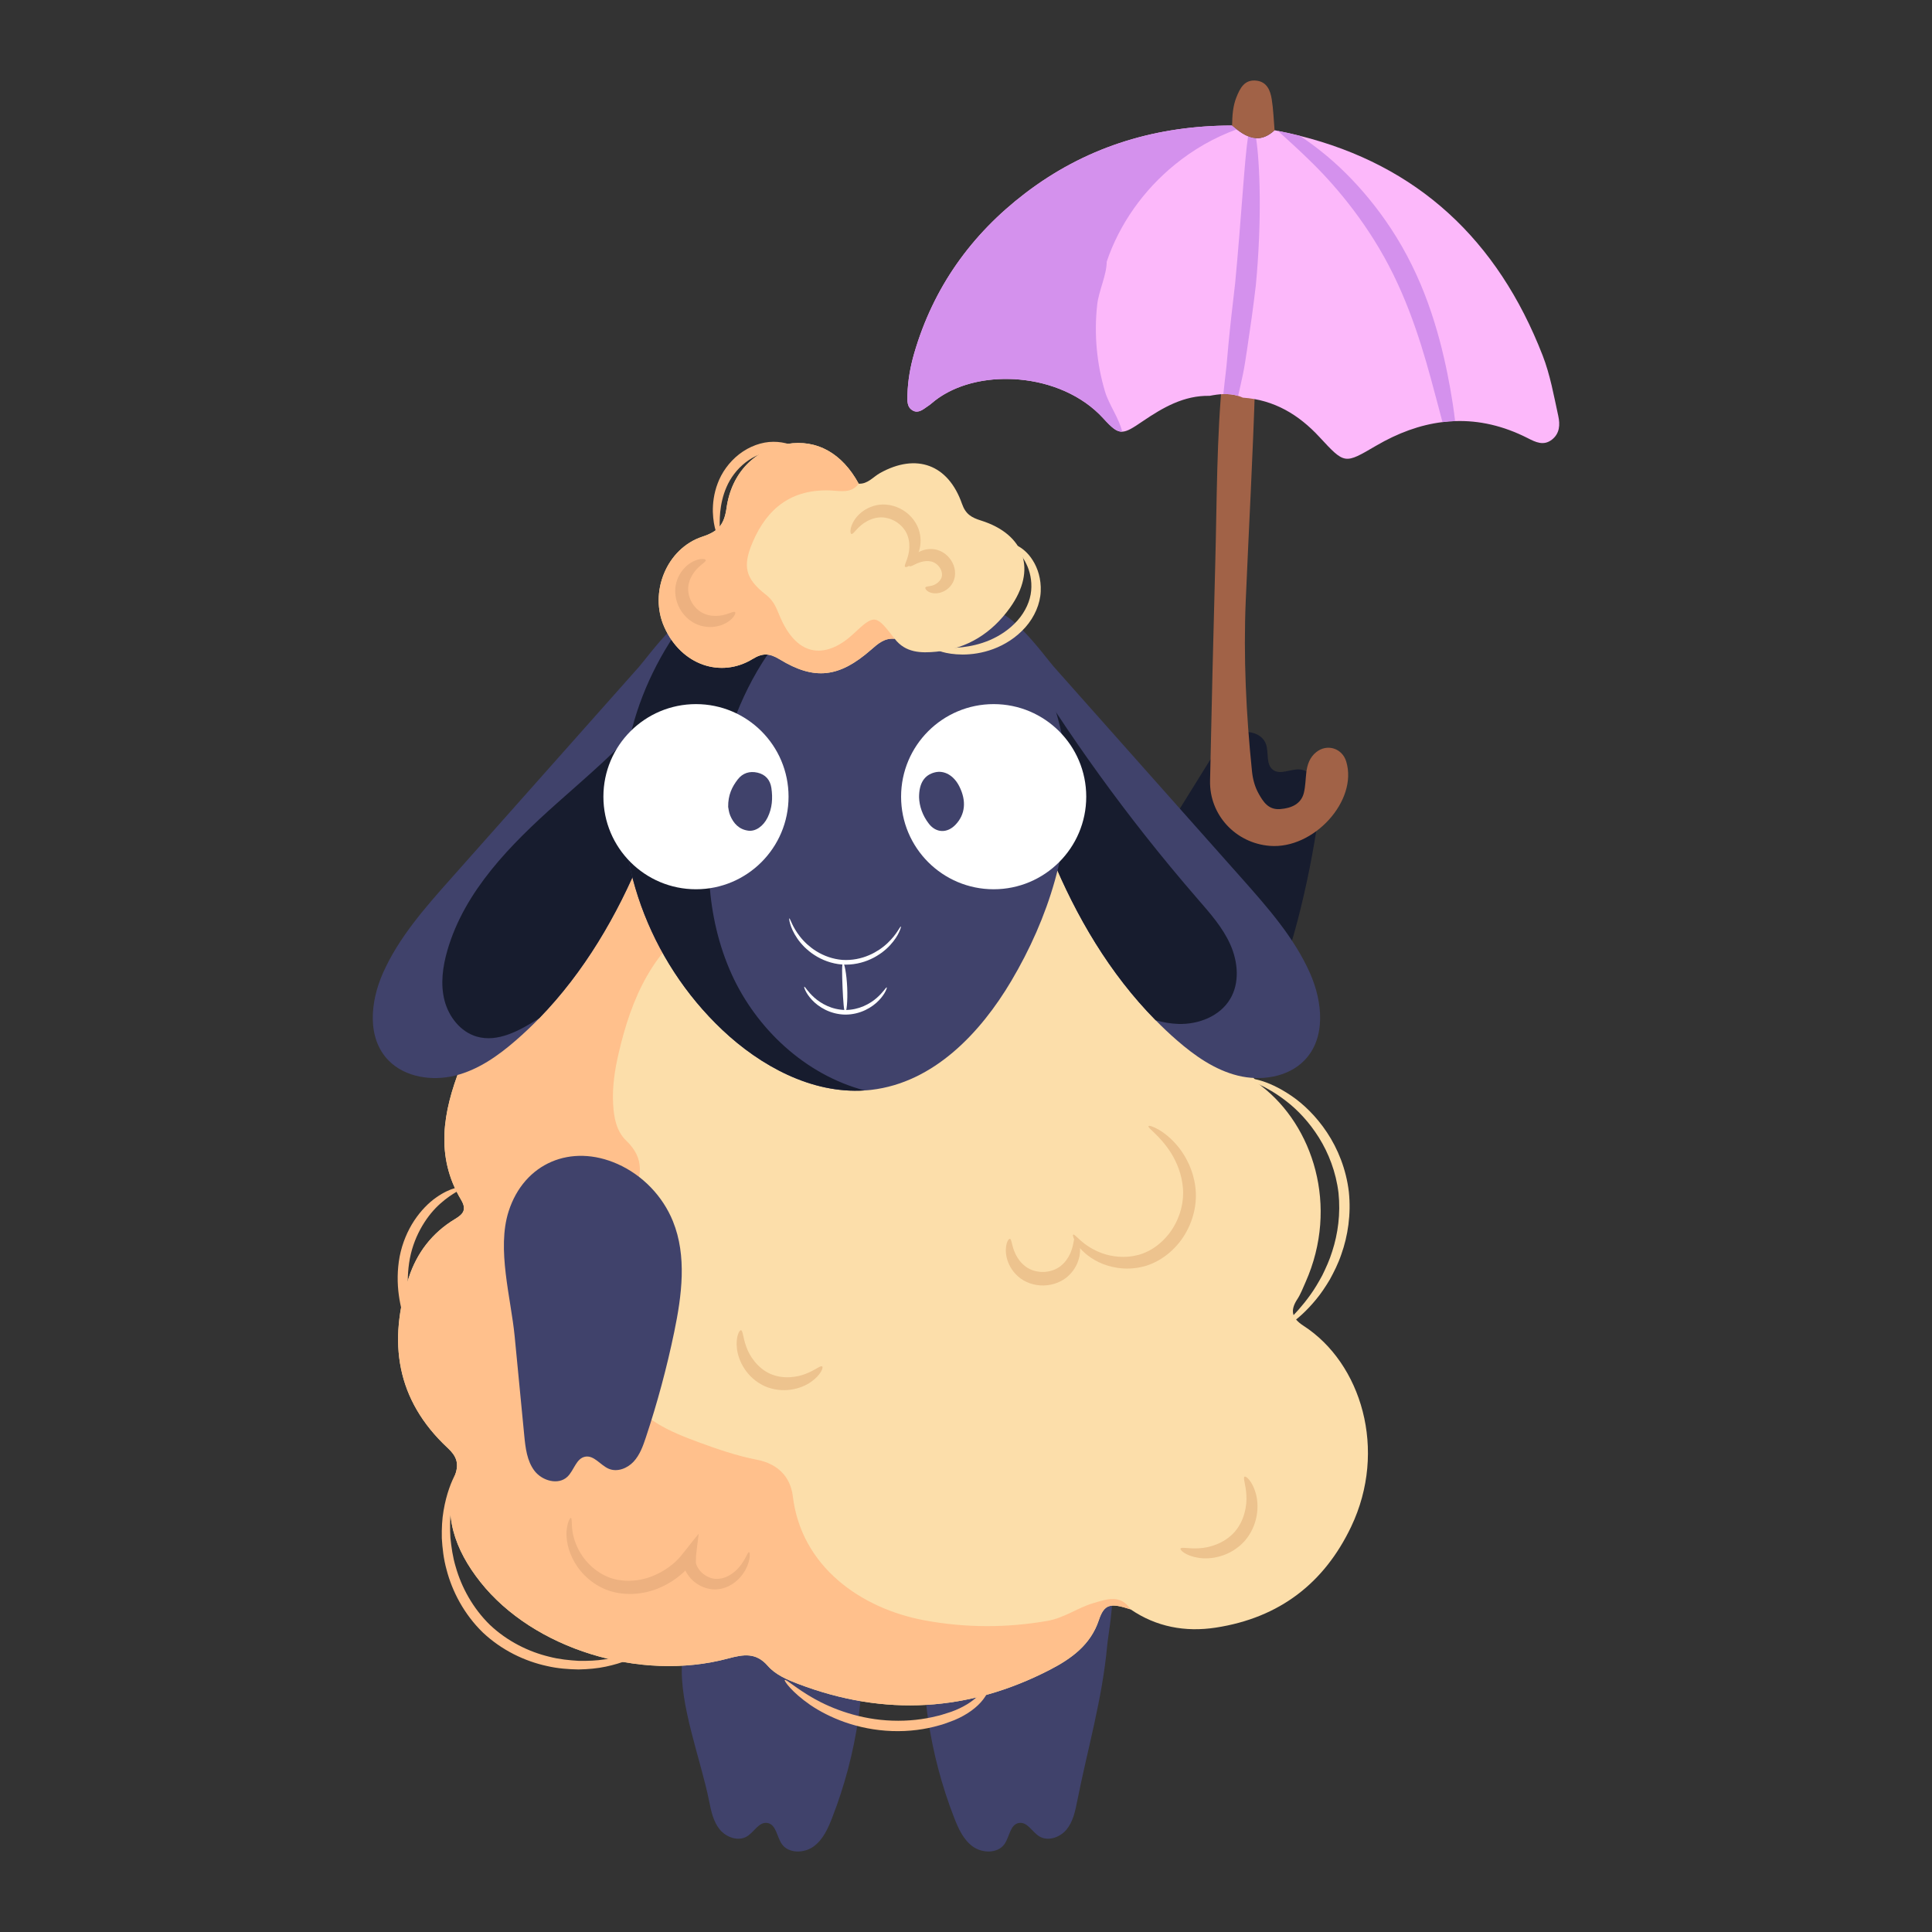 <?xml version="1.0" encoding="utf-8"?>
<!-- Generator: Adobe Illustrator 23.0.3, SVG Export Plug-In . SVG Version: 6.00 Build 0)  -->
<svg version="1.1" id="Layer_1" xmlns="http://www.w3.org/2000/svg" xmlns:xlink="http://www.w3.org/1999/xlink" x="0px" y="0px"
	 viewBox="0 0 1200 1200" enable-background="new 0 0 1200 1200" xml:space="preserve">
<rect x="0" y="0" width="1200" height="1200" fill="#333333" stroke="none"/>
<g>
	<g>
		<path fill="#171C2E" d="M750.826,473.269c4.115-6.625,8.585-13.58,15.59-17.008c7.005-3.428,17.232-1.476,19.879,5.86
			c1.926,5.338-0.197,12.563,4.325,15.991c4.521,3.426,10.893-0.568,16.555-0.203c5.672,0.366,10.193,5.364,11.804,10.815
			c1.611,5.451,0.922,11.286,0.138,16.915c-3.114,22.343-7.528,44.504-13.212,66.334c-5.872,22.555-13.816,45.895-31.232,61.384
			c-12.636,11.238-29.715,17.336-46.611,16.644c-31.567-1.294-52.298-25.162-47.602-56.364c3.659-24.306,25.18-47.618,37.776-67.897
			C729.1,508.25,739.963,490.759,750.826,473.269z"/>
		<path fill="#40426B" d="M440.485,1118.849c1.223,6.168,2.569,12.604,6.582,17.497c4.013,4.893,11.586,7.585,16.987,4.22
			c4.41-2.748,7.367-9.095,12.525-8.297c5.534,0.856,5.865,8.529,9.016,13.08c4.103,5.927,13.623,5.856,19.548,1.674
			c5.925-4.182,9.059-11.122,11.668-17.816c7.758-19.908,13.244-40.669,16.324-61.77c2.86-19.594,3.196-41.128-8.314-57.375
			c-12.232-17.266-36.426-24.347-57.14-19.018c-18.06,4.647-42.698,21.885-44.062,41.739
			C421.822,1058.918,435.373,1093.065,440.485,1118.849z"/>
		<path fill="#40426B" d="M669.045,1118.849c-1.223,6.168-2.569,12.604-6.582,17.497c-4.013,4.893-11.586,7.585-16.987,4.22
			c-4.41-2.748-7.367-9.095-12.525-8.297c-5.534,0.856-5.865,8.529-9.016,13.08c-4.103,5.927-13.623,5.856-19.548,1.674
			c-5.925-4.182-9.059-11.122-11.668-17.816c-7.758-19.908-13.244-40.669-16.324-61.77c-2.86-19.594-3.196-41.128,8.314-57.375
			c12.231-17.265,75.854-49.65,96.574-44.328c16.307,4.189,7.458,45.003,6.395,56.546
			C684.617,1055.525,675.468,1086.392,669.045,1118.849z"/>
		<path fill="#FCDEAA" d="M839.228,948.255c-16.612,34.832-44.27,56.595-84.163,62.698c-18.875,2.888-36.887-0.446-52.814-11.343
			c-12.355-4.019-16.315-3.632-19.768,6.758c-5.091,15.302-17.148,23.906-30.218,30.664c-50.433,26.109-102.74,29.295-156.239,8.961
			c-7.026-2.65-14.35-5.776-19.143-11.313c-7.324-8.425-15.035-7.145-24.68-4.555c-54.6,14.648-120.96-5.984-153.828-47.515
			c-15.838-20.006-23.728-42.007-15.481-67.134c2.203-6.669,0.595-11.075-4.734-16.047c-32.331-30.069-37.184-66.33-24.264-105.866
			c4.972-15.243,14.41-27.836,28.848-36.47c5.15-3.096,7.205-5.895,3.603-11.938c-16.136-27.092-11.134-54.66-0.476-81.99
			c4.883-12.534,11.283-24.68,20.542-34.624c10.39-11.164,16.077-23.847,20.512-37.839c9.676-30.575,23.162-59.364,48.944-81.216
			c4.734-3.989,8.604-9.14,15.213-10.688c30.813-27.717,90.623-42.245,133.285-23.162c13.993,6.282,26.496,14.528,34.058,27.538
			c4.734,8.128,10.241,10.36,19.56,9.616c33.076-2.65,64.931,2.56,95.238,15.6c39.298,16.91,71.272,41.59,90.892,79.132
			c8.187,15.66,13.219,32.093,11.938,49.748c-0.536,7.234,1.31,12.593,7.502,17.357c31.736,24.442,48.438,74.309,27.33,121.794
			c-1.608,3.573-2.977,7.294-5.121,10.569c-4.525,6.937-3.513,11.73,3.93,16.523C845.509,846.676,861.943,900.621,839.228,948.255z"
			/>
		<path fill="#FFC08C" d="M391.084,498.787c0.927,9.865,15.87,43.718,22.745,50.07c5.012,4.63,8.807,9.92,10.87,15.466
			c6.942,1.148,11.093-5.903,17.164-3.037c1.03,3.669-1.082,5.502-3.573,7.042c-32.724,20.231-46.073,51.505-54.065,85.971
			c-2.4,10.351-3.967,20.666-3.407,31.282c0.449,8.503,1.936,16.979,8.298,23.061c11.598,11.087,9.45,22.622,3.434,35.053
			c-6.064,12.531-14.151,24.155-16.704,38.242c-5.223,28.819-1.88,56.195,12.592,82.211c9.795,17.608,27.503,24.994,45.339,31.589
			c11.826,4.373,23.881,8.498,36.49,10.962c12.627,2.468,20.685,10.333,22.183,22.732c5.294,43.817,42.509,69.746,81.977,77.022
			c25.339,4.671,50.516,4.735,75.99,0.334c10.663-1.843,18.839-8.162,28.762-11.091c8.679-2.562,16.861-5.487,23.074,3.91
			c-12.367-4.017-16.318-3.614-19.776,6.763c-5.098,15.301-17.131,23.895-30.224,30.673c-50.409,26.09-102.714,29.292-156.22,8.962
			c-7.025-2.669-14.342-5.776-19.15-11.31c-7.332-8.439-15.029-7.153-24.672-4.568c-54.595,14.639-120.973-5.989-153.838-47.527
			c-15.825-20.001-23.731-42.006-15.471-67.112c2.199-6.686,0.603-11.08-4.744-16.054c-32.334-30.077-37.173-66.332-24.254-105.884
			c4.974-15.229,14.417-27.827,28.842-36.454c5.157-3.084,7.218-5.888,3.616-11.933c-16.151-27.104-11.134-54.667-0.499-81.985
			c4.882-12.54,11.292-24.693,20.556-34.642c10.379-11.148,16.066-23.841,20.498-37.82c9.7-30.594,23.164-59.375,48.956-81.217
			C380.592,505.501,384.468,500.351,391.084,498.787z"/>
		<path fill="#40426B" d="M810.052,658.76c-10.182,10.361-26.883,12.891-41.233,9.318c-14.35-3.573-26.705-12.296-37.72-21.852
			c-4.644-4.019-9.08-8.217-13.337-12.564c-28.551-28.938-49.421-64.604-64.723-101.847c-10.093-24.561-17.922-49.926-24.74-75.5
			c-3.305-12.385-6.371-24.859-9.348-37.333c-0.506-2.084-1.607-5.329-2.799-9.051c-3.036-9.676-6.788-22.626-2.888-27.657
			c9.14-11.789,35.874,25.782,41.352,31.944c18.399,20.691,36.767,41.382,55.136,62.073c20.483,23.073,40.965,46.116,61.478,69.188
			c16.166,18.22,32.6,36.827,42.394,58.858C821.484,622.052,823.836,644.768,810.052,658.76z"/>
		<path fill="#40426B" d="M435.5,409.367c-1.25,3.959-2.412,7.413-2.947,9.616c-3.007,12.474-6.044,24.948-9.378,37.333
			c-6.817,25.574-14.618,50.939-24.71,75.5c-15.094,36.708-35.577,71.868-63.502,100.597c-4.644,4.793-9.497,9.408-14.588,13.814
			c-10.986,9.556-23.341,18.279-37.691,21.852c-14.35,3.573-31.051,1.042-41.262-9.318c-13.755-13.992-11.403-36.708-3.543-54.422
			c9.765-22.031,26.198-40.638,42.394-58.858c20.483-23.073,40.965-46.116,61.448-69.188c18.398-20.691,36.767-41.382,55.136-62.073
			c5.478-6.162,32.242-43.734,41.382-31.944C442.05,387.217,438.507,399.78,435.5,409.367z"/>
		<path fill="#40426B" d="M325.612,891.479c0.75,7.763,1.673,15.979,6.432,22.158c4.759,6.179,14.791,8.964,20.417,3.562
			c4.093-3.93,5.394-11.348,10.967-12.415c5.572-1.066,9.512,5.339,14.748,7.522c5.246,2.187,11.514-0.288,15.375-4.459
			c3.861-4.171,5.831-9.707,7.624-15.1c7.116-21.407,12.986-43.227,17.572-65.315c4.738-22.82,7.968-47.263-0.774-68.868
			c-6.343-15.675-18.947-28.715-34.398-35.586c-28.867-12.838-58.033-0.637-67.659,29.412c-7.499,23.408,1.455,53.846,3.752,77.608
			C321.649,850.491,323.631,870.985,325.612,891.479z"/>
		<path fill="#171C2E" d="M435.5,409.367c-1.25,3.959-2.412,7.413-2.947,9.616c-3.007,12.474-6.044,24.948-9.378,37.333
			c-6.817,25.574-14.618,50.939-24.71,75.5c-15.094,36.708-35.577,71.868-63.502,100.597c-0.149,0.089-0.327,0.208-0.476,0.298
			c-11.67,7.354-25.246,14.975-38.465,11.105c-10.063-2.948-17.356-12.355-19.947-22.507c-2.59-10.182-1.101-20.989,1.816-31.051
			c10.688-36.916,39.179-65.646,67.878-91.219c18.845-16.821,38.345-33.135,54.809-52.397
			C410.165,435.417,418.799,409.367,435.5,409.367z"/>
		<path fill="#171C2E" d="M764.055,620.504c-6.371,10.718-19.649,15.868-32.123,15.481c-4.823-0.149-9.557-0.982-14.171-2.322
			c-28.551-28.938-49.421-64.604-64.723-101.847c-10.093-24.561-17.922-49.926-24.74-75.5c-3.305-12.385-6.371-24.859-9.348-37.333
			c-0.506-2.084-1.607-5.329-2.799-9.051c17.714-6.133,30.218,18.012,40.043,32.838c17.237,26.109,35.607,51.504,54.987,76.065
			c10.599,13.427,21.525,26.615,32.748,39.566c7.651,8.812,15.571,17.714,20.304,28.402
			C768.968,597.491,770.069,610.501,764.055,620.504z"/>
		<path fill="#A16247" d="M759.412,233.435c6.936-0.254,13.77,0.235,20.181,3.806c-1.367,45.263-3.906,90.393-5.83,135.584
			c-1.496,35.134,0.204,70.688,3.866,106.214c0.499,4.842,1.705,9.598,4.229,14.069c2.805,4.969,5.988,9.979,13.227,9.437
			c7.283-0.546,13.145-3.331,14.791-10.176c0.985-4.1,1.003-8.458,1.509-12.691c0.576-4.818,2.151-9.282,6.102-12.468
			c6.781-5.467,16.162-2.493,18.675,5.771c7.385,24.282-20.131,54.625-47.521,52.402c-21.201-1.721-37.49-19.236-37.052-40.4
			c0.938-45.314,2.048-90.611,3.254-135.899C755.872,310.481,755.632,271.733,759.412,233.435z"/>
		<path fill="#40426B" d="M628.109,609.32c-19.017,32.077-48.068,63.096-86.986,67.616c-1.367,0.147-2.733,0.293-4.094,0.342
			c-32.929,2.203-64.815-15.337-88.343-37.564c-45.77-43.236-68.7-106.801-60.188-166.916
			c7.803-55.263,42.034-106.496,91.143-137.553c7.998-5.068,17.425-7.831,27.097-7.708c28.246,0.42,45.291,3.595,62.451,12.389
			c10.168,5.21,20.39,12.414,32.966,22.173c37.1,28.718,57.843,73.587,60.584,118.486
			C665.445,525.449,651.309,570.185,628.109,609.32z"/>
		<path fill="#171C2E" d="M569.187,339.926c-0.502,0.818-1.144,1.661-1.852,2.434c-6.226,6.871-15.763,6.234-24.259,9.151
			c-25.523,8.749-47.729,29.541-62.819,50.107c-19.187,26.194-30.23,57.084-35.94,88.458c-7.035,38.375-6.165,79.05,10.132,115.038
			c15.222,33.574,45.424,62.369,82.579,72.165c-32.929,2.203-64.815-15.337-88.343-37.564
			c-45.77-43.236-68.7-106.801-60.188-166.916c7.803-55.263,42.034-106.496,91.143-137.553c7.998-5.068,17.425-7.831,27.097-7.708
			C534.983,327.956,552.027,331.132,569.187,339.926z"/>
		<circle fill="#FFFFFF" cx="617.183" cy="494.837" r="57.501"/>
		<circle fill="#FFFFFF" cx="432.285" cy="494.837" r="57.501"/>
		<path fill="#40426B" d="M452.275,501.179c-0.093-7.387,2.41-12.484,5.966-17.078c3.085-3.987,7.414-5.3,12.241-4.197
			c4.955,1.131,7.899,4.503,8.636,9.505c0.934,6.329,0.524,12.573-2.382,18.414c-2.722,5.472-7.489,8.724-11.997,8.12
			c-5.685-0.761-9.124-4.46-11.215-9.454C452.664,504.433,452.478,502.094,452.275,501.179z"/>
		<path fill="#40426B" d="M570.849,495.268c-0.047-8.909,3.389-13.939,9.805-15.537c5.846-1.456,11.746,1.906,15.156,8.633
			c4.601,9.079,3.753,17.584-2.385,23.943c-5.114,5.298-11.925,5.132-16.424-0.599C572.971,506.575,571.013,500.623,570.849,495.268
			z"/>
		<path fill="#FCDEAA" d="M627.346,377.452c-11.164,15.6-26.347,25.454-45.788,27.33c-9.497,0.923-19.113,0.744-25.842-8.008
			c-6.311-0.655-10.36,3.007-14.796,6.877c-19.679,17.208-35.011,19.083-56.655,5.865c-6.46-3.93-10.658-3.96-16.821-0.208
			c-19.53,11.968-44.121,4.049-54.838-19.828c-9.616-21.435,1.369-48.825,23.668-56.148c10.003-3.275,13.516-7.502,15.005-17.863
			c3.156-22.239,17.922-36.529,37.72-39.745c18.309-3.007,34.058,5.776,44.359,24.71c5.657,0.268,8.931-4.227,13.278-6.639
			c22.477-12.504,42.335-5.389,50.879,19.143c2.292,6.52,5.984,8.544,11.76,10.36C636.694,331.902,644.137,353.992,627.346,377.452z
			"/>
		<path fill="#FCB8FA" d="M963.88,273.104c-5.18,3.989-10.122,1.518-15.064-1.012c-15.213-7.711-30.218-11.045-45.014-10.539
			c-2.62,0.06-5.24,0.268-7.859,0.625c-13.933,1.697-27.687,6.758-41.233,14.677c-19.619,11.462-19.351,11.67-35.13-5.359
			c-12.861-13.933-28.223-23.192-47.634-24.502c-0.983-0.446-1.935-0.804-2.917-1.102c-3.037-0.923-6.103-1.221-9.17-1.102
			c-2.828,0.089-5.656,0.506-8.514,1.072c-15.987-0.327-28.968,7.234-41.62,15.809c-6.013,4.108-9.586,6.371-12.712,6.46
			c-3.513,0.119-6.49-2.531-11.819-8.366c-13.07-14.32-32.54-22.299-52.1-24.025c-1.995-0.208-3.989-0.298-5.954-0.328
			c-18.458-0.506-36.44,4.615-48.586,15.183c-0.834,0.714-1.727,1.34-2.62,1.935c-2.649,1.846-5.537,4.257-8.782,2.56
			c-3.93-2.024-3.632-6.163-3.513-10.033c0.268-8.723,1.756-17.208,4.168-25.544c11.879-40.846,35.339-73.773,68.95-99.466
			c36.678-28.015,78.328-41.173,123.967-42.037c1.518,0,3.037-0.03,4.555-0.03c0.804,0.685,1.638,1.37,2.441,1.995
			c0.149,0.119,0.297,0.238,0.446,0.357c2.292,1.786,4.644,3.305,7.056,4.287c1.608,0.685,3.245,1.102,4.942,1.191
			c3.632,0.208,7.443-1.131,11.492-4.912c0.714,0.149,1.399,0.268,2.084,0.417c0.03,0,0.03,0,0.03,0
			c4.615,0.893,9.14,1.905,13.546,3.037c73.148,18.28,122.866,64.455,150.851,136.441c4.704,12.117,6.937,24.918,9.705,37.571
			C969.06,263.815,968.792,269.293,963.88,273.104z"/>
		<path fill="#FFC08C" d="M533.348,300.425c-4.63,6.301-11.476,4.44-17.49,4.206c-23.974-0.934-39.251,10.794-48.34,32.07
			c-6.361,14.891-4.74,22.598,8.14,32.63c4.271,3.326,6.114,7.036,8.074,11.941c11.803,29.549,31.077,26.725,46.32,12.436
			c13.352-12.516,13.947-12.025,25.661,3.079c-6.316-0.673-10.35,2.979-14.783,6.856c-19.691,17.22-35.012,19.097-56.67,5.88
			c-6.44-3.93-10.653-3.969-16.814-0.202c-19.543,11.948-44.134,4.048-54.84-19.843c-9.601-21.426,1.373-48.819,23.669-56.142
			c9.991-3.282,13.524-7.5,14.999-17.869c3.164-22.229,17.928-36.524,37.731-39.756C507.303,272.724,523.048,281.5,533.348,300.425z
			"/>
		<g>
			<g>
				<g>
					<g>
						<g>
							<path fill="#FFFFFF" d="M559.569,575.444c0.091,0.039,0.043,0.364-0.135,0.953c-0.202,0.576-0.434,1.472-0.971,2.509
								c-0.956,2.135-2.753,5.069-5.613,8.177c-0.682,0.81-1.532,1.522-2.359,2.327c-0.85,0.779-1.808,1.507-2.783,2.28
								c-2.03,1.434-4.28,2.887-6.849,4.032c-5.083,2.364-11.308,3.788-17.852,3.363c-6.537-0.525-12.49-2.835-17.178-5.909
								c-2.377-1.504-4.394-3.267-6.195-4.98c-0.853-0.906-1.696-1.765-2.424-2.659c-0.703-0.916-1.44-1.743-1.998-2.643
								c-2.38-3.489-3.734-6.652-4.372-8.902c-0.381-1.104-0.481-2.024-0.598-2.623c-0.091-0.609-0.092-0.937,0.004-0.963
								c0.217-0.059,0.696,1.131,1.639,3.187c0.932,2.06,2.506,4.942,4.963,8.095c0.577,0.817,1.326,1.558,2.03,2.387
								c0.73,0.807,1.565,1.577,2.4,2.394c1.765,1.536,3.706,3.123,5.965,4.466c4.456,2.754,9.983,4.796,15.972,5.281
								c5.997,0.385,11.761-0.836,16.568-2.917c2.429-1.002,4.579-2.292,6.548-3.557c0.944-0.688,1.882-1.33,2.721-2.022
								c0.816-0.718,1.665-1.344,2.353-2.068c2.888-2.765,4.861-5.389,6.082-7.293C558.717,576.463,559.363,575.354,559.569,575.444
								z"/>
						</g>
					</g>
				</g>
			</g>
			<g>
				<g>
					<g>
						<g>
							<path fill="#FFFFFF" d="M525.003,628.808c-0.806-0.018-1.292-6.893-1.671-15.343c-0.364-8.451-0.484-15.342,0.317-15.431
								c0.777-0.089,2.187,6.745,2.556,15.304C526.588,621.896,525.785,628.828,525.003,628.808z"/>
						</g>
					</g>
				</g>
			</g>
			<g>
				<g>
					<g>
						<g>
							<path fill="#FFFFFF" d="M550.78,613.288c0.162,0.082-0.062,0.968-0.787,2.436c-0.719,1.47-2.038,3.476-4.081,5.613
								c-2.033,2.14-4.869,4.335-8.429,6.032c-3.546,1.701-7.856,2.826-12.454,2.821c-4.598-0.066-8.89-1.258-12.408-3.015
								c-3.533-1.753-6.334-3.992-8.334-6.163c-2.008-2.169-3.296-4.195-3.992-5.676c-0.703-1.48-0.913-2.369-0.749-2.448
								c0.429-0.237,2.045,2.972,6.165,6.672c2.041,1.847,4.749,3.741,8.041,5.22c3.283,1.483,7.179,2.473,11.3,2.535
								c4.122,0.002,8.033-0.927,11.339-2.359c3.315-1.427,6.052-3.278,8.122-5.093C548.688,616.228,550.355,613.045,550.78,613.288
								z"/>
						</g>
					</g>
				</g>
			</g>
		</g>
		<g>
			<path fill="#FCDEAA" d="M795.216,825.549c-0.724-0.92,8.577-7.161,18.695-21.335c2.542-3.512,4.974-7.592,7.376-12.06
				c2.223-4.56,4.516-9.482,6.182-14.924c3.522-10.793,5.259-23.371,3.896-36.325c-1.548-12.911-6.164-24.749-12.178-34.344
				c-6.023-9.621-13.207-17.135-20.024-22.414c-6.803-5.31-13.02-8.717-17.467-10.734c-4.436-2.045-7.006-3.088-6.875-3.574
				c0.091-0.375,2.895-0.158,7.768,1.223c4.876,1.354,11.726,4.269,19.282,9.406c7.564,5.103,15.592,12.756,22.324,22.875
				c6.719,10.085,11.915,22.798,13.59,36.84c1.485,14.036-0.607,27.566-4.676,38.95c-1.94,5.743-4.554,10.885-7.12,15.587
				c-2.743,4.61-5.537,8.753-8.439,12.256c-5.76,7.039-11.314,11.906-15.447,14.8C797.978,824.685,795.442,825.878,795.216,825.549z
				"/>
		</g>
		<g>
			<path fill="#FFC08C" d="M614.653,1040.927c0.352-0.025,1.056,2.158,0.217,6.125c-0.782,3.953-3.876,9.314-9.391,13.821
				c-2.728,2.283-6.013,4.364-9.732,6.182c-1.856,0.94-3.845,1.719-5.88,2.437c-2.043,0.733-4.123,1.577-6.354,2.116
				c-8.799,2.574-18.922,3.962-29.499,3.575c-10.58-0.369-20.545-2.448-29.167-5.47c-8.632-3.028-15.946-6.917-21.637-10.786
				c-11.384-7.863-16.325-14.989-15.797-15.431c0.758-0.776,6.77,5.053,18.206,11.549c11.383,6.407,28.681,13.049,48.622,13.68
				c9.919,0.362,19.386-0.759,27.715-2.864c2.115-0.423,4.086-1.138,6.036-1.733c1.966-0.589,3.823-1.203,5.542-1.954
				c3.472-1.451,6.576-3.118,9.174-4.936c5.249-3.6,8.388-7.748,9.775-10.981C613.916,1043.03,614.128,1040.912,614.653,1040.927z"
				/>
		</g>
		<g>
			<path fill="#FFC08C" d="M406.47,1021.005c0.213,0.305-2.153,2.495-7.116,5.517c-4.942,3.044-12.772,6.494-23.031,8.645
				c-5.122,1.107-10.861,1.644-17.036,1.766c-6.164-0.125-12.8-0.554-19.596-2.147c-13.589-2.93-28.018-9.689-39.866-20.876
				c-11.657-11.387-18.994-25.53-22.47-38.99c-1.867-6.726-2.563-13.339-2.937-19.494c-0.128-6.175,0.177-11.931,1.076-17.094
				c1.734-10.337,4.865-18.301,7.707-23.362c2.818-5.082,4.912-7.534,5.224-7.334c0.446,0.265-0.903,3.147-2.936,8.378
				c-2.064,5.216-4.386,13.048-5.467,22.921c-0.574,4.933-0.595,10.384-0.256,16.188c0.586,5.784,1.423,11.964,3.326,18.211
				c3.559,12.516,10.534,25.475,21.207,35.915c10.863,10.243,24.094,16.689,36.743,19.739c6.319,1.65,12.527,2.236,18.33,2.588
				c5.813,0.104,11.258-0.137,16.164-0.91c9.821-1.479,17.553-4.115,22.682-6.388
				C403.362,1022.035,406.188,1020.571,406.47,1021.005z"/>
		</g>
		<g>
			<path fill="#FFC08C" d="M260.832,838.549c-0.716,0.353-4.61-5.212-8.448-15.483c-1.903-5.128-3.697-11.463-4.672-18.728
				c-0.992-7.247-1.047-15.46,0.52-23.884c1.657-8.459,4.951-16.099,9.037-22.302c4.105-6.203,8.898-11.022,13.484-14.25
				c4.575-3.25,8.754-5.103,11.75-5.92c2.993-0.838,4.731-0.884,4.848-0.492c0.358,1.019-6.064,3.116-13.743,9.978
				c-7.664,6.682-16.103,18.87-19.03,34.196c-2.891,15.405-0.377,29.931,2.17,40.056
				C259.331,831.919,261.722,838.14,260.832,838.549z"/>
		</g>
		<g>
			<path fill="#FFC08C" d="M507.583,292.924c-0.919,0.54-3.661-5.215-11.866-9.372c-4.031-2.015-9.361-3.526-15.187-3.193
				c-5.791,0.293-12.069,2.701-17.474,6.881c-5.405,4.229-9.381,9.664-11.756,15.179c-2.44,5.526-3.495,11.022-3.971,15.682
				c-0.837,9.382,0.329,15.408-0.664,15.621c-0.715,0.224-3.567-5.522-3.902-15.783c-0.091-5.086,0.558-11.304,3.028-17.778
				c2.412-6.485,6.92-13.048,13.304-18.026c6.395-4.956,14.087-7.726,21.252-7.727c7.157-0.037,13.299,2.311,17.676,5.2
				c4.395,2.948,7.087,6.373,8.412,8.938C507.778,291.128,507.933,292.766,507.583,292.924z"/>
		</g>
		<g>
			<path fill="#FCDEAA" d="M627.182,337.798c0.086-0.206,0.538-0.228,1.349-0.068c0.405,0.08,0.9,0.206,1.481,0.379
				c0.551,0.225,1.182,0.51,1.893,0.847c2.767,1.401,6.603,4.259,9.592,9.141c3.053,4.788,5.261,11.531,4.919,19.196
				c-0.311,7.726-3.796,15.87-9.556,22.362c-5.783,6.511-12.954,10.867-19.854,13.447c-6.94,2.594-13.552,3.429-19.042,3.447
				c-11.07-0.047-17.352-3.087-17.111-3.791c0.213-1,6.704,0.335,16.857-0.771c5.041-0.573,11.025-1.812,17.088-4.414
				c6.045-2.586,12.256-6.603,17.213-12.189c4.936-5.575,7.92-12.253,8.466-18.503c0.587-6.32-0.817-12.198-2.971-16.561
				c-2.086-4.458-4.918-7.399-7.005-9.278c-0.535-0.471-1.011-0.89-1.426-1.256c-0.442-0.326-0.813-0.621-1.108-0.882
				C627.379,338.384,627.096,338.004,627.182,337.798z"/>
		</g>
		<g>
			<path fill="#EDC38E" d="M666.563,766.837c0.572-0.344,1.99,1.34,4.813,3.815c2.798,2.479,7.221,5.625,13.338,7.822
				c6.084,2.116,14.02,3.162,22.051,1.048c7.985-2.011,15.823-7.734,21.171-15.817c5.315-8.144,7.565-17.552,6.781-25.924
				c-0.67-8.455-3.806-15.812-7.232-21.43c-7.111-11.289-14.891-15.731-14.124-16.897c0.251-0.452,2.497,0.028,6.05,2.033
				c3.54,1.99,8.332,5.639,12.941,11.46c4.493,5.829,8.788,13.996,10.063,24.03c1.405,10.016-1.054,21.591-7.463,31.347
				c-6.416,9.742-16.264,16.659-26.391,18.725c-10.093,2.144-19.38,0.11-26.132-3.094c-6.801-3.309-11.213-7.718-13.504-11.141
				c-1.138-1.736-1.884-3.139-2.199-4.201C666.369,767.581,666.313,766.985,666.563,766.837z"/>
		</g>
		<g>
			<path fill="#EDC38E" d="M627.274,769.463c1.239,0.228,0.998,4.457,3.629,9.775c1.317,2.612,3.365,5.463,6.29,7.556
				c2.854,2.1,6.759,3.325,10.939,3.248c4.179-0.13,8.02-1.545,10.767-3.783c2.818-2.233,4.724-5.182,5.911-7.856
				c2.367-5.44,1.918-9.653,3.144-9.941c0.524-0.138,1.406,0.742,2.111,2.73c0.704,1.971,1.128,5.082,0.446,8.877
				c-0.716,3.746-2.608,8.218-6.454,11.961c-3.825,3.798-9.61,6.256-15.717,6.409c-6.107,0.147-12.007-2.023-16.014-5.628
				c-4.026-3.549-6.135-7.923-7.035-11.629c-0.868-3.757-0.597-6.885,0.009-8.888C625.905,770.273,626.744,769.351,627.274,769.463z
				"/>
		</g>
		<g>
			<path fill="#EDC38E" d="M510.67,848.745c0.855,0.531-0.695,5.226-6.956,9.602c-3.08,2.154-7.306,4.016-12.33,4.771
				c-4.996,0.767-10.848,0.288-16.404-2.142c-5.519-2.513-9.784-6.549-12.549-10.779c-2.793-4.244-4.23-8.633-4.683-12.364
				c-0.923-7.582,1.535-11.871,2.502-11.59c1.256,0.216,1.146,4.448,3.28,10.233c1.989,5.7,6.876,13.213,14.873,16.83
				c8.033,3.537,16.889,2.157,22.46-0.169C506.595,850.862,509.671,847.954,510.67,848.745z"/>
		</g>
		<g>
			<path fill="#EDB180" d="M465.256,964.072c0.412,0.067,0.693,1.618,0.174,4.428c-0.553,2.767-1.949,6.873-5.52,11.013
				c-1.783,2.047-4.136,4.078-7.177,5.61c-3.017,1.442-6.83,2.492-10.965,1.945c-4.063-0.513-8.073-2.339-11.431-5.349
				c-1.656-1.531-3.141-3.378-4.288-5.551c-0.383-0.798-0.218-0.45-0.291-0.575l-0.056-0.079l-0.06-0.112
				c0.011-0.13-0.093,0.11-0.139,0.196c-0.262,0.267,0.757-0.562-1.889,1.848c-3.755,3.304-8.101,6.147-12.895,8.304
				c-11.357,5.241-24.33,5.631-34.646,1.442c-10.319-4.302-17.09-12.162-20.575-19.43c-3.559-7.344-4.072-14.153-3.415-18.544
				c0.377-2.215,0.799-3.872,1.346-4.934c0.481-1.071,0.865-1.575,1.146-1.504c0.281,0.071,0.448,0.711,0.517,1.819
				c0.001,1.1,0.128,2.698,0.26,4.692c0.361,3.972,1.699,9.68,5.355,15.617c3.574,5.895,9.805,12.021,18.152,15.063
				c8.319,2.949,18.859,2.528,28.411-1.879c4.024-1.809,7.714-4.174,10.924-6.902c0.918-0.762,1.178-1.008,3.171-2.988
				c1.564-1.663,3.112-3.796,4.638-5.626c1.459-1.842,2.905-3.669,4.339-5.479l1.045-1.324l0.593-0.708l2.002-2.444
				c-0.613,4.974-1.259,9.705-1.662,13.645c-0.033,1.399-0.066,2.792-0.099,4.177c-0.007,0.678,0.237,1.004,0.362,1.504l0.354,0.805
				c0.617,1.306,1.48,2.534,2.509,3.605c2.104,2.11,4.765,3.547,7.369,4.075c2.55,0.569,5.184,0.128,7.555-0.692
				c2.34-0.888,4.376-2.222,6.051-3.674c3.375-2.933,5.304-6.184,6.535-8.431C464.169,965.354,464.77,963.985,465.256,964.072z"/>
		</g>
		<g>
			<path fill="#EDC38E" d="M772.999,917.189c0.787-0.62,4.829,2.634,6.991,10.384c1.067,3.817,1.469,8.663,0.534,13.931
				c-0.915,5.246-3.318,10.919-7.512,15.704c-4.263,4.723-9.617,7.771-14.72,9.292c-5.123,1.543-9.983,1.709-13.898,1.094
				c-7.949-1.243-11.653-4.878-11.128-5.732c0.543-1.16,4.832,0.215,11.433-0.199c6.473-0.3,15.693-2.972,22.038-10.037
				c6.277-7.125,7.856-16.594,7.398-23.058C773.776,921.963,771.91,917.863,772.999,917.189z"/>
		</g>
		<g>
			<path fill="#EDC38E" d="M562.164,352.072c-0.885-0.894,1.682-4.191,2.471-9.967c0.369-2.849,0.263-6.297-0.987-9.585
				c-1.185-3.254-3.73-6.354-7.208-8.517c-3.507-2.117-7.424-2.977-10.861-2.556c-3.497,0.379-6.617,1.85-8.989,3.472
				c-4.788,3.325-6.561,7.109-7.759,6.726c-0.52-0.151-0.828-1.348-0.412-3.393c0.409-2.03,1.646-4.884,4.186-7.736
				c2.542-2.791,6.468-5.581,11.676-6.698c5.22-1.176,11.384-0.137,16.548,3.025c5.161,3.166,8.885,8.186,10.207,13.372
				c1.369,5.148,0.665,9.913-0.668,13.444c-1.388,3.558-3.369,5.956-4.993,7.242C563.741,352.198,562.534,352.466,562.164,352.072z"
				/>
		</g>
		<g>
			<path fill="#EDC38E" d="M574.826,364.814c0.686-0.984,3.456-0.206,6.531-2.144c1.51-0.888,3.033-2.484,3.522-4.186
				c0.515-1.625,0.161-3.911-1.212-5.959c-1.427-2.071-3.379-3.394-5.463-3.804c-2.145-0.477-4.422-0.163-6.318,0.399
				c-3.839,1.162-6.092,3.19-7.113,2.515c-0.465-0.3-0.558-1.279,0.05-2.735c0.601-1.446,1.948-3.348,4.297-5.037
				c2.332-1.635,5.781-3.095,9.995-2.828c2.055,0.12,4.387,0.769,6.378,1.951c2.003,1.182,3.773,2.833,5.145,4.853
				c2.741,4.001,3.472,9.47,1.349,13.704c-2.115,4.178-5.733,6.112-8.71,6.747c-3.056,0.629-5.645-0.07-7.031-1.049
				C574.831,366.257,574.53,365.25,574.826,364.814z"/>
		</g>
		<g>
			<path fill="#EDB180" d="M456.555,380.199c0.393,0.373,0.138,1.558-1.137,3.154c-1.26,1.586-3.621,3.51-7.119,4.827
				c-3.47,1.261-8.152,1.882-13.172,0.425c-5.061-1.411-9.882-5.223-12.797-10.39c-2.914-5.167-3.681-11.265-2.271-16.326
				c1.35-5.05,4.303-8.735,7.178-11.052c2.936-2.312,5.805-3.337,7.814-3.595c2.025-0.265,3.171,0.13,3.287,0.659
				c0.298,1.218-3.478,2.719-6.937,7.172c-1.689,2.205-3.265,5.143-3.784,8.486c-0.559,3.28,0.115,7.08,2.03,10.531
				c1.962,3.424,4.867,5.967,7.962,7.185c3.129,1.284,6.459,1.456,9.22,1.151C452.429,381.77,455.667,379.314,456.555,380.199z"/>
		</g>
		<g>
			<path fill="#D491ED" d="M780.013,177.27c-1.608,13.695-3.453,26.705-5.24,38.494c-0.923,5.895-1.667,11.492-2.768,16.702
				c-1.013,4.793-2.025,9.289-2.977,13.427c-3.037-0.923-6.103-1.221-9.17-1.102c0.417-4.317,0.953-8.991,1.548-13.993
				c0.655-5.18,0.983-10.807,1.578-16.642c1.102-11.73,2.59-24.591,4.168-38.077c3.959-41.382,5.776-76.988,8.068-91.457
				c1.608,0.685,3.245,1.102,4.942,1.191C782.543,101.086,783.913,136.335,780.013,177.27z"/>
		</g>
		<path fill="#D491ED" d="M903.801,261.553c-2.62,0.06-5.24,0.268-7.859,0.625c-0.834-3.096-1.727-6.46-2.65-10.063
			c-5.805-21.555-13.159-51.623-27.866-81.603c-14.737-29.98-34.416-53.558-50.075-69.01c-9.318-9.259-17.059-15.928-21.584-20.185
			c4.615,0.893,9.14,1.905,13.546,3.037c4.198,2.739,8.961,6.163,14.141,10.331c17.863,14.29,39.953,38.316,55.553,70.141
			c7.83,15.838,13.189,31.736,17.118,46.324c3.87,14.618,6.401,27.925,8.128,39.119
			C902.878,254.318,903.385,258.099,903.801,261.553z"/>
		<path fill="#D491ED" d="M768.164,80.335c-13.992,5.061-27.062,12.593-38.583,22.031c-19.232,15.689-34.237,36.648-42.186,60.168
			c0,8.217-4.942,18.131-5.895,26.615c-1.012,9.05-1.102,18.22-0.298,27.27c0.834,9.08,2.53,18.071,5.15,26.794
			c2.352,7.949,8.902,16.97,10.658,24.919c-3.513,0.119-6.49-2.531-11.819-8.366c-13.07-14.32-32.54-22.299-52.1-24.025
			c-1.876-0.208-3.721-0.298-5.567-0.328h-0.387c-2.56-0.059-5.091-0.03-7.621,0.119c-15.69,0.893-30.486,5.954-40.965,15.064
			c-0.834,0.714-1.727,1.34-2.62,1.935c-2.649,1.846-5.537,4.257-8.782,2.56c-3.93-2.024-3.632-6.163-3.513-10.033
			c0.268-8.723,1.756-17.208,4.168-25.544c11.879-40.846,35.339-73.773,68.95-99.466c36.678-28.015,78.328-41.173,123.967-42.037
			c1.518,0,3.037-0.03,4.555-0.03c0.209,0.179,0.446,0.357,0.655,0.566c0.595,0.476,1.191,0.982,1.787,1.429
			C767.866,80.097,768.015,80.216,768.164,80.335z"/>
		<g>
			<path fill="#A16247" d="M791.653,80.901c-8.366,7.74-15.6,5.269-22.566,0.149c-1.072-0.804-2.114-1.637-3.156-2.501
				c-0.238-0.208-0.446-0.387-0.655-0.566c0.119-5.924,0.417-11.908,2.65-17.476c2.233-5.627,5.002-11.283,12.474-10.42
				c6.52,0.744,8.634,6.103,9.497,11.551C790.909,67.98,791.117,74.47,791.653,80.901z"/>
		</g>
	</g>
</g>
</svg>
